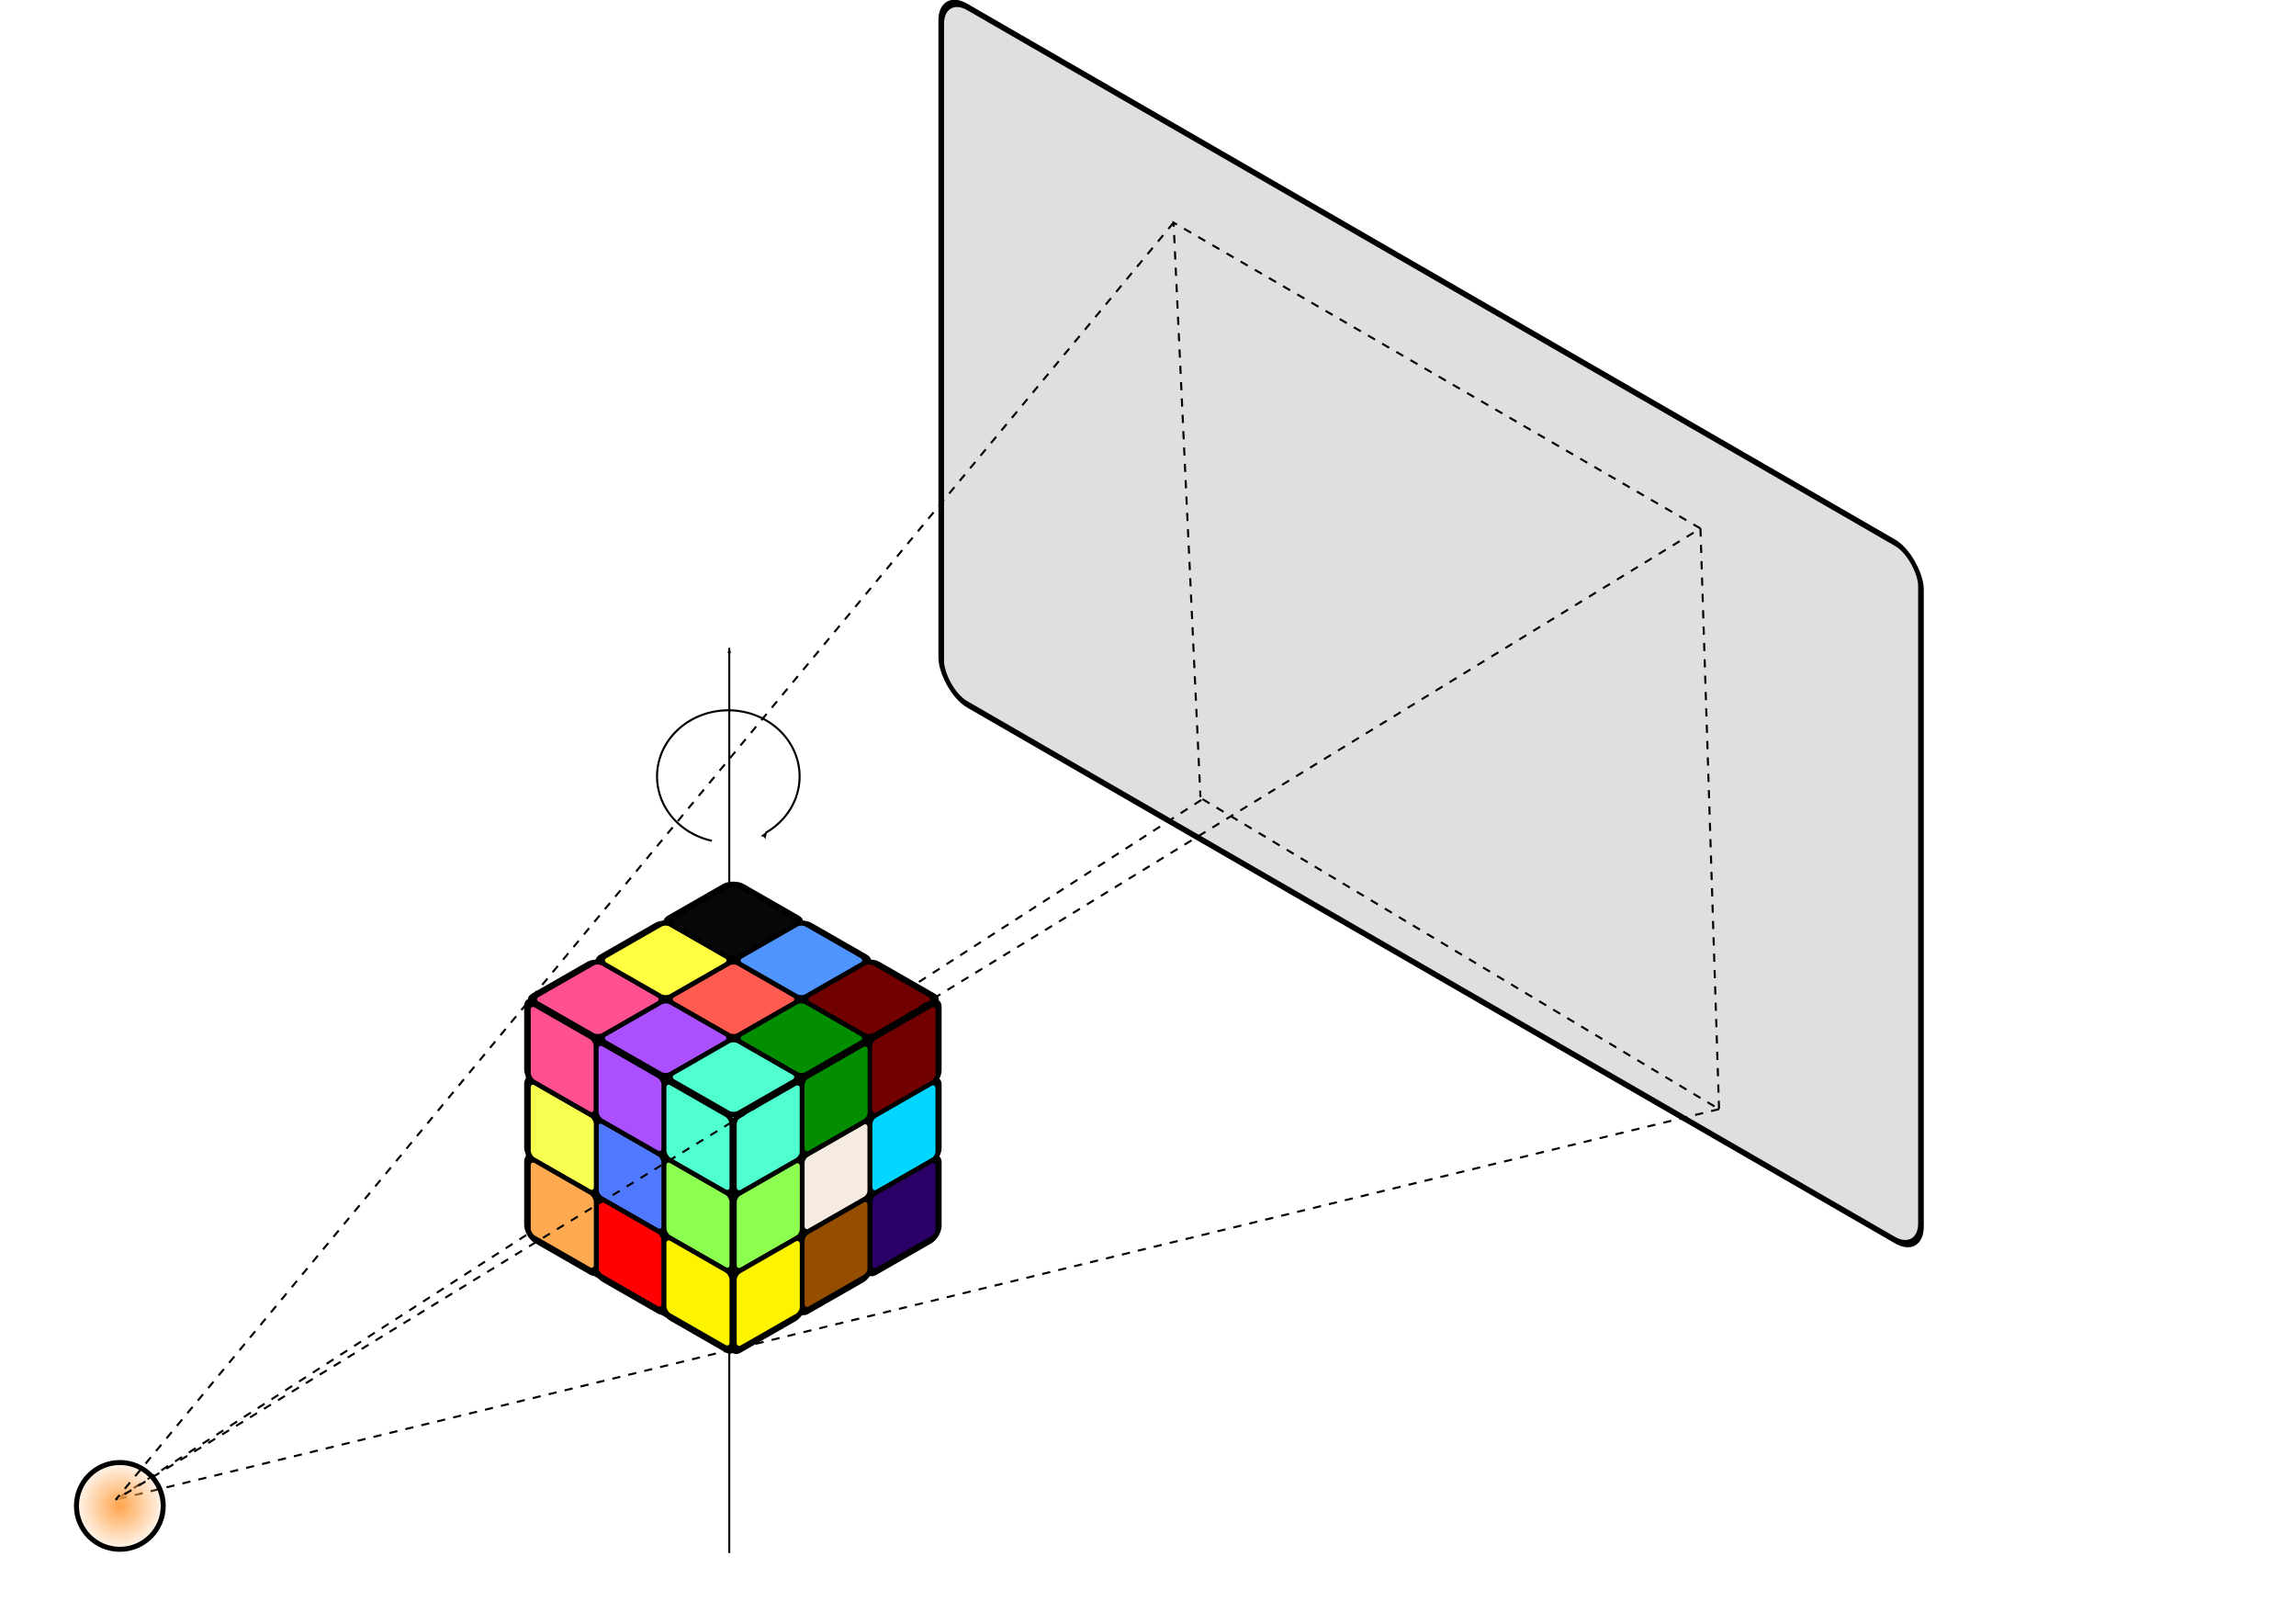 <?xml version="1.0" encoding="UTF-8" standalone="no"?>
<!-- Created with Inkscape (http://www.inkscape.org/) -->

<svg
   xmlns:dc="http://purl.org/dc/elements/1.1/"
   xmlns:cc="http://creativecommons.org/ns#"
   xmlns:rdf="http://www.w3.org/1999/02/22-rdf-syntax-ns#"
   xmlns:svg="http://www.w3.org/2000/svg"
   xmlns="http://www.w3.org/2000/svg"
   xmlns:xlink="http://www.w3.org/1999/xlink"
   xmlns:sodipodi="http://sodipodi.sourceforge.net/DTD/sodipodi-0.dtd"
   xmlns:inkscape="http://www.inkscape.org/namespaces/inkscape"
   width="297mm"
   height="210mm"
   viewBox="0 0 297 210"
   version="1.1"
   id="svg6373"
   inkscape:version="0.92.0 r"
   sodipodi:docname="reco_geo_voxel.svg">
  <defs
     id="defs6367">
    <marker
       inkscape:stockid="Arrow2Lend"
       orient="auto"
       refY="0.0"
       refX="0.0"
       id="Arrow2Lend"
       style="overflow:visible;"
       inkscape:isstock="true">
      <path
         id="path7069"
         style="fill-rule:evenodd;stroke-width:0.625;stroke-linejoin:round;stroke:#000000;stroke-opacity:1;fill:#000000;fill-opacity:1"
         d="M 8.719,4.034 L -2.207,0.016 L 8.719,-4.002 C 6.973,-1.63 6.983,1.616 8.719,4.034 z "
         transform="scale(1.1) rotate(180) translate(1,0)" />
    </marker>
    <marker
       inkscape:stockid="Arrow1Mend"
       orient="auto"
       refY="0.0"
       refX="0.0"
       id="Arrow1Mend"
       style="overflow:visible;"
       inkscape:isstock="true">
      <path
         id="path7057"
         d="M 0.0,0.0 L 5.0,-5.0 L -12.5,0.0 L 5.0,5.0 L 0.0,0.0 z "
         style="fill-rule:evenodd;stroke:#000000;stroke-width:1pt;stroke-opacity:1;fill:#000000;fill-opacity:1"
         transform="scale(0.4) rotate(180) translate(10,0)" />
    </marker>
    <marker
       inkscape:stockid="Arrow1Send"
       orient="auto"
       refY="0.0"
       refX="0.0"
       id="Arrow1Send"
       style="overflow:visible;"
       inkscape:isstock="true">
      <path
         id="path7063"
         d="M 0.0,0.0 L 5.0,-5.0 L -12.5,0.0 L 5.0,5.0 L 0.0,0.0 z "
         style="fill-rule:evenodd;stroke:#000000;stroke-width:1pt;stroke-opacity:1;fill:#000000;fill-opacity:1"
         transform="scale(0.2) rotate(180) translate(6,0)" />
    </marker>
    <marker
       inkscape:isstock="true"
       style="overflow:visible;"
       id="marker7345"
       refX="0.0"
       refY="0.0"
       orient="auto"
       inkscape:stockid="Arrow1Lend">
      <path
         transform="scale(0.8) rotate(180) translate(12.5,0)"
         style="fill-rule:evenodd;stroke:#000000;stroke-width:1pt;stroke-opacity:1;fill:#000000;fill-opacity:1"
         d="M 0.0,0.0 L 5.0,-5.0 L -12.5,0.0 L 5.0,5.0 L 0.0,0.0 z "
         id="path7343" />
    </marker>
    <marker
       inkscape:stockid="Arrow1Lend"
       orient="auto"
       refY="0.0"
       refX="0.0"
       id="Arrow1Lend"
       style="overflow:visible;"
       inkscape:isstock="true"
       inkscape:collect="always">
      <path
         id="path7051"
         d="M 0.0,0.0 L 5.0,-5.0 L -12.5,0.0 L 5.0,5.0 L 0.0,0.0 z "
         style="fill-rule:evenodd;stroke:#000000;stroke-width:1pt;stroke-opacity:1;fill:#000000;fill-opacity:1"
         transform="scale(0.8) rotate(180) translate(12.5,0)" />
    </marker>
    <linearGradient
       inkscape:collect="always"
       id="linearGradient7025">
      <stop
         style="stop-color:#ffa54e;stop-opacity:1;"
         offset="0"
         id="stop7021" />
      <stop
         style="stop-color:#ffa54e;stop-opacity:0;"
         offset="1"
         id="stop7023" />
    </linearGradient>
    <radialGradient
       inkscape:collect="always"
       xlink:href="#linearGradient7025"
       id="radialGradient7029"
       cx="49.178"
       cy="239.27"
       fx="49.178"
       fy="239.27"
       r="6.236"
       gradientUnits="userSpaceOnUse"
       gradientTransform="translate(-33.676,42.496)" />
  </defs>
  <sodipodi:namedview
     id="base"
     pagecolor="#ffffff"
     bordercolor="#666666"
     borderopacity="1.0"
     inkscape:pageopacity="0.0"
     inkscape:pageshadow="2"
     inkscape:zoom="0.98994949"
     inkscape:cx="320.57224"
     inkscape:cy="329.39806"
     inkscape:document-units="mm"
     inkscape:current-layer="layer6"
     showgrid="false"
     inkscape:window-width="1920"
     inkscape:window-height="1016"
     inkscape:window-x="0"
     inkscape:window-y="27"
     inkscape:window-maximized="1" />
  <g
     inkscape:groupmode="layer"
     id="layer3"
     inkscape:label="Ebene 2">
    <rect
       style="fill:#dfdfdf;fill-opacity:1;stroke:#000000;stroke-width:0.841;stroke-linecap:square;stroke-linejoin:miter;stroke-miterlimit:4;stroke-dasharray:none;stroke-opacity:1;paint-order:markers stroke fill"
       id="rect7031"
       width="146.341"
       height="90.201"
       x="140.594"
       y="15.659"
       ry="3.886"
       transform="matrix(0.866,0.5,0,1,0,-87)" />
  </g>
  <g
     inkscape:groupmode="layer"
     id="layer4"
     inkscape:label="Ebene 3">
    <path
       transform="translate(0,-87)"
       style="fill:none;fill-rule:evenodd;stroke:#000000;stroke-width:0.265;stroke-linecap:butt;stroke-linejoin:miter;stroke-opacity:1;stroke-miterlimit:4;stroke-dasharray:1.06, 1.06;stroke-dashoffset:0"
       d="M 222.368,230.45 14.967,280.964 155.551,190.359 v 0 0 l -0.267,-0.267"
       id="path7035"
       inkscape:connector-curvature="0" />
    <path
       style="fill:none;fill-opacity:1;stroke:#000000;stroke-width:0.265;stroke-linecap:square;stroke-linejoin:miter;stroke-miterlimit:4;stroke-dasharray:none;stroke-dashoffset:0;stroke-opacity:1;marker-end:url(#Arrow2Lend);paint-order:markers stroke fill"
       id="path7335"
       sodipodi:type="arc"
       sodipodi:cx="94.212509"
       sodipodi:cy="100.41949"
       sodipodi:rx="9.2207985"
       sodipodi:ry="8.5526247"
       sodipodi:start="1.8181655"
       sodipodi:end="1.006516"
       d="m 91.955,108.712 a 9.221,8.553 0 0 1 -6.954,-8.672 9.221,8.553 0 0 1 7.757,-8.065 9.221,8.553 0 0 1 10.08,5.422 9.221,8.553 0 0 1 -3.694,10.251"
       sodipodi:open="true" />
  </g>
  <g
     inkscape:groupmode="layer"
     id="layer5"
     inkscape:label="Ebene 4" />
  <g
     inkscape:label="Ebene 1"
     inkscape:groupmode="layer"
     id="layer1"
     transform="translate(0,-87)">
    <rect
       style="fill:#6c6753;fill-opacity:1;stroke:#000000;stroke-width:0.792;stroke-linecap:square;stroke-linejoin:miter;stroke-miterlimit:4;stroke-dasharray:none;stroke-opacity:1;paint-order:markers stroke fill"
       id="rect6361"
       width="30.111"
       height="30.225"
       x="78.956"
       y="177.039"
       ry="1.134"
       transform="matrix(0.866,0.5,0,1,0,0)" />
    <rect
       ry="1.13"
       y="255.995"
       x="-177.039"
       height="30.111"
       width="30.225"
       id="rect6363"
       style="fill:#6c6753;fill-opacity:1;stroke:#000000;stroke-width:0.792;stroke-linecap:square;stroke-linejoin:miter;stroke-miterlimit:4;stroke-dasharray:none;stroke-opacity:1;paint-order:markers stroke fill"
       transform="matrix(0.866,-0.5,0.866,0.5,0,0)" />
    <rect
       ry="1.134"
       y="286.364"
       x="109.439"
       height="30.225"
       width="30.111"
       id="rect6365"
       style="fill:#6c6753;fill-opacity:1;stroke:#000000;stroke-width:0.792;stroke-linecap:square;stroke-linejoin:miter;stroke-miterlimit:4;stroke-dasharray:none;stroke-opacity:1;paint-order:markers stroke fill"
       transform="matrix(0.866,-0.5,0,1,0,0)" />
    <circle
       style="fill:url(#radialGradient7029);fill-opacity:1;stroke:#000000;stroke-width:0.647;stroke-linecap:square;stroke-linejoin:miter;stroke-miterlimit:4;stroke-dasharray:none;stroke-opacity:1;paint-order:markers stroke fill"
       id="path6476"
       cx="15.502"
       cy="281.766"
       r="5.613" />
    <path
       style="fill:none;fill-rule:evenodd;stroke:#000000;stroke-width:0.265;stroke-linecap:butt;stroke-linejoin:miter;stroke-opacity:1;stroke-miterlimit:4;stroke-dasharray:1.058,1.058;stroke-dashoffset:0"
       d="m 219.963,155.347 2.405,75.103 v 0 0"
       id="path7037"
       inkscape:connector-curvature="0"
       sodipodi:nodetypes="cccc" />
    <path
       style="fill:none;fill-rule:evenodd;stroke:#000000;stroke-width:0.265;stroke-linecap:butt;stroke-linejoin:miter;stroke-opacity:1;stroke-miterlimit:4;stroke-dasharray:1.058,1.058;stroke-dashoffset:0"
       d="m 219.963,155.347 -68.154,-39.556 3.475,74.301"
       id="path7039"
       inkscape:connector-curvature="0"
       sodipodi:nodetypes="ccc" />
    <path
       style="fill:none;fill-rule:evenodd;stroke:#000000;stroke-width:0.265;stroke-linecap:butt;stroke-linejoin:miter;stroke-opacity:1;stroke-miterlimit:4;stroke-dasharray:1.058,1.058;stroke-dashoffset:0"
       d="m 155.551,190.359 66.817,40.09 v 0"
       id="path7041"
       inkscape:connector-curvature="0" />
    <path
       style="fill:none;fill-rule:evenodd;stroke:#000000;stroke-width:0.265px;stroke-linecap:butt;stroke-linejoin:miter;stroke-opacity:1;marker-end:url(#Arrow1Lend)"
       d="M 94.335,287.859 V 170.795"
       id="path7046"
       inkscape:connector-curvature="0" />
  </g>
  <g
     inkscape:groupmode="layer"
     id="layer7"
     inkscape:label="Ebene 6" />
  <g
     inkscape:groupmode="layer"
     id="layer6"
     inkscape:label="Ebene 5">
    <g
       id="g8500"
       transform="matrix(0.293,0,0,0.291,103.888,103.612)">
      <rect
         transform="matrix(0.866,0.5,0,1,0,0)"
         ry="3.213"
         y="193.602"
         x="-105.59"
         height="34.588"
         width="34.581"
         id="rect2516"
         style="fill:#000000;fill-opacity:1;stroke:#000000;stroke-width:4.083;stroke-linecap:square;stroke-linejoin:miter;stroke-miterlimit:4.2;stroke-dasharray:none;stroke-opacity:1;paint-order:markers stroke fill" />
      <rect
         transform="matrix(0.866,0.5,0,1,0,0)"
         style="fill:#000000;fill-opacity:1;stroke:#000000;stroke-width:4.083;stroke-linecap:square;stroke-linejoin:miter;stroke-miterlimit:4.2;stroke-dasharray:none;stroke-opacity:1;paint-order:markers stroke fill"
         id="rect2527"
         width="34.581"
         height="34.588"
         x="-105.59"
         y="228.191"
         ry="3.213" />
      <rect
         transform="matrix(0.866,0.5,0,1,0,0)"
         ry="3.213"
         y="193.602"
         x="-140.171"
         height="34.588"
         width="34.581"
         id="rect2529"
         style="fill:#000000;fill-opacity:1;stroke:#000000;stroke-width:4.083;stroke-linecap:square;stroke-linejoin:miter;stroke-miterlimit:4.2;stroke-dasharray:none;stroke-opacity:1;paint-order:markers stroke fill" />
      <rect
         transform="matrix(0.866,0.5,0,1,0,0)"
         style="fill:#000000;fill-opacity:1;stroke:#000000;stroke-width:4.083;stroke-linecap:square;stroke-linejoin:miter;stroke-miterlimit:4.2;stroke-dasharray:none;stroke-opacity:1;paint-order:markers stroke fill"
         id="rect2531"
         width="34.581"
         height="34.588"
         x="-71.009"
         y="193.602"
         ry="3.213" />
      <rect
         transform="matrix(0.866,0.5,0,1,0,0)"
         ry="3.213"
         y="228.191"
         x="-71.009"
         height="34.588"
         width="34.581"
         id="rect2533"
         style="fill:#000000;fill-opacity:1;stroke:#000000;stroke-width:4.083;stroke-linecap:square;stroke-linejoin:miter;stroke-miterlimit:4.2;stroke-dasharray:none;stroke-opacity:1;paint-order:markers stroke fill" />
      <rect
         transform="matrix(0.866,0.5,0,1,0,0)"
         ry="3.213"
         y="228.191"
         x="-140.171"
         height="34.588"
         width="34.581"
         id="rect2535"
         style="fill:#000000;fill-opacity:1;stroke:#000000;stroke-width:4.083;stroke-linecap:square;stroke-linejoin:miter;stroke-miterlimit:4.2;stroke-dasharray:none;stroke-opacity:1;paint-order:markers stroke fill" />
      <rect
         transform="matrix(0.866,0.5,0,1,0,0)"
         style="fill:#000000;fill-opacity:1;stroke:#000000;stroke-width:4.083;stroke-linecap:square;stroke-linejoin:miter;stroke-miterlimit:4.2;stroke-dasharray:none;stroke-opacity:1;paint-order:markers stroke fill"
         id="rect2537"
         width="34.581"
         height="34.588"
         x="-140.171"
         y="159.014"
         ry="3.213" />
      <rect
         transform="matrix(0.866,0.5,0,1,0,0)"
         ry="3.213"
         y="159.014"
         x="-105.59"
         height="34.588"
         width="34.581"
         id="rect2539"
         style="fill:#000000;fill-opacity:1;stroke:#000000;stroke-width:4.083;stroke-linecap:square;stroke-linejoin:miter;stroke-miterlimit:4.2;stroke-dasharray:none;stroke-opacity:1;paint-order:markers stroke fill" />
      <rect
         transform="matrix(0.866,0.5,0,1,0,0)"
         style="fill:#000000;fill-opacity:1;stroke:#000000;stroke-width:4.083;stroke-linecap:square;stroke-linejoin:miter;stroke-miterlimit:4.2;stroke-dasharray:none;stroke-opacity:1;paint-order:markers stroke fill"
         id="rect2541"
         width="34.581"
         height="34.588"
         x="-71.009"
         y="159.014"
         ry="3.213" />
      <rect
         transform="matrix(0.866,-0.5,0.866,0.5,0,0)"
         style="fill:#000000;fill-opacity:1;stroke:#000000;stroke-width:4.083;stroke-linecap:square;stroke-linejoin:miter;stroke-miterlimit:4.2;stroke-dasharray:none;stroke-opacity:1;paint-order:markers stroke fill"
         id="rect2543"
         width="34.588"
         height="34.581"
         x="-123.191"
         y="53.02"
         ry="3.212" />
      <rect
         transform="matrix(0.866,-0.5,0.866,0.5,0,0)"
         ry="3.212"
         y="87.601"
         x="-123.191"
         height="34.581"
         width="34.588"
         id="rect2545"
         style="fill:#000000;fill-opacity:1;stroke:#000000;stroke-width:4.083;stroke-linecap:square;stroke-linejoin:miter;stroke-miterlimit:4.2;stroke-dasharray:none;stroke-opacity:1;paint-order:markers stroke fill" />
      <rect
         transform="matrix(0.866,-0.5,0.866,0.5,0,0)"
         style="fill:#000000;fill-opacity:1;stroke:#000000;stroke-width:4.083;stroke-linecap:square;stroke-linejoin:miter;stroke-miterlimit:4.2;stroke-dasharray:none;stroke-opacity:1;paint-order:markers stroke fill"
         id="rect2547"
         width="34.588"
         height="34.581"
         x="-157.779"
         y="53.02"
         ry="3.212" />
      <rect
         transform="matrix(0.866,-0.5,0.866,0.5,0,0)"
         ry="3.212"
         y="53.02"
         x="-88.602"
         height="34.581"
         width="34.588"
         id="rect2549"
         style="fill:#000000;fill-opacity:1;stroke:#000000;stroke-width:4.083;stroke-linecap:square;stroke-linejoin:miter;stroke-miterlimit:4.2;stroke-dasharray:none;stroke-opacity:1;paint-order:markers stroke fill" />
      <rect
         transform="matrix(0.866,-0.5,0.866,0.5,0,0)"
         style="fill:#000000;fill-opacity:1;stroke:#000000;stroke-width:4.083;stroke-linecap:square;stroke-linejoin:miter;stroke-miterlimit:4.2;stroke-dasharray:none;stroke-opacity:1;paint-order:markers stroke fill"
         id="rect2551"
         width="34.588"
         height="34.581"
         x="-88.602"
         y="87.601"
         ry="3.212" />
      <rect
         transform="matrix(0.866,-0.5,0.866,0.5,0,0)"
         style="fill:#000000;fill-opacity:1;stroke:#000000;stroke-width:4.083;stroke-linecap:square;stroke-linejoin:miter;stroke-miterlimit:4.2;stroke-dasharray:none;stroke-opacity:1;paint-order:markers stroke fill"
         id="rect2553"
         width="34.588"
         height="34.581"
         x="-157.779"
         y="87.601"
         ry="3.212" />
      <rect
         transform="matrix(0.866,-0.5,0.866,0.5,0,0)"
         ry="3.212"
         y="18.439"
         x="-157.779"
         height="34.581"
         width="34.588"
         id="rect2555"
         style="fill:#000000;fill-opacity:1;stroke:#000000;stroke-width:4.083;stroke-linecap:square;stroke-linejoin:miter;stroke-miterlimit:4.2;stroke-dasharray:none;stroke-opacity:1;paint-order:markers stroke fill" />
      <rect
         transform="matrix(0.866,-0.5,0.866,0.5,0,0)"
         style="fill:#000000;fill-opacity:1;stroke:#000000;stroke-width:4.083;stroke-linecap:square;stroke-linejoin:miter;stroke-miterlimit:4.2;stroke-dasharray:none;stroke-opacity:1;paint-order:markers stroke fill"
         id="rect2557"
         width="34.588"
         height="34.581"
         x="-123.191"
         y="18.439"
         ry="3.212" />
      <rect
         transform="matrix(0.866,-0.5,0.866,0.5,0,0)"
         ry="3.212"
         y="18.439"
         x="-88.602"
         height="34.581"
         width="34.588"
         id="rect2559"
         style="fill:#000000;fill-opacity:1;stroke:#000000;stroke-width:4.083;stroke-linecap:square;stroke-linejoin:miter;stroke-miterlimit:4.2;stroke-dasharray:none;stroke-opacity:1;paint-order:markers stroke fill" />
      <rect
         transform="matrix(0.866,-0.5,0,1,0,0)"
         style="fill:#000000;fill-opacity:1;stroke:#000000;stroke-width:4.083;stroke-linecap:square;stroke-linejoin:miter;stroke-miterlimit:4.2;stroke-dasharray:none;stroke-opacity:1;paint-order:markers stroke fill"
         id="rect2561"
         width="34.581"
         height="34.588"
         x="-0.59"
         y="158.012"
         ry="3.213" />
      <rect
         transform="matrix(0.866,-0.5,0,1,0,0)"
         ry="3.213"
         y="192.601"
         x="-0.59"
         height="34.588"
         width="34.581"
         id="rect2563"
         style="fill:#000000;fill-opacity:1;stroke:#000000;stroke-width:4.083;stroke-linecap:square;stroke-linejoin:miter;stroke-miterlimit:4.2;stroke-dasharray:none;stroke-opacity:1;paint-order:markers stroke fill" />
      <rect
         transform="matrix(0.866,-0.5,0,1,0,0)"
         style="fill:#000000;fill-opacity:1;stroke:#000000;stroke-width:4.083;stroke-linecap:square;stroke-linejoin:miter;stroke-miterlimit:4.2;stroke-dasharray:none;stroke-opacity:1;paint-order:markers stroke fill"
         id="rect2565"
         width="34.581"
         height="34.588"
         x="-35.171"
         y="158.012"
         ry="3.213" />
      <rect
         transform="matrix(0.866,-0.5,0,1,0,0)"
         ry="3.213"
         y="158.012"
         x="33.991"
         height="34.588"
         width="34.581"
         id="rect2567"
         style="fill:#000000;fill-opacity:1;stroke:#000000;stroke-width:4.083;stroke-linecap:square;stroke-linejoin:miter;stroke-miterlimit:4.2;stroke-dasharray:none;stroke-opacity:1;paint-order:markers stroke fill" />
      <rect
         transform="matrix(0.866,-0.5,0,1,0,0)"
         style="fill:#000000;fill-opacity:1;stroke:#000000;stroke-width:4.083;stroke-linecap:square;stroke-linejoin:miter;stroke-miterlimit:4.2;stroke-dasharray:none;stroke-opacity:1;paint-order:markers stroke fill"
         id="rect2569"
         width="34.581"
         height="34.588"
         x="33.991"
         y="192.601"
         ry="3.213" />
      <rect
         transform="matrix(0.866,-0.5,0,1,0,0)"
         style="fill:#000000;fill-opacity:1;stroke:#000000;stroke-width:4.083;stroke-linecap:square;stroke-linejoin:miter;stroke-miterlimit:4.2;stroke-dasharray:none;stroke-opacity:1;paint-order:markers stroke fill"
         id="rect2571"
         width="34.581"
         height="34.588"
         x="-35.171"
         y="192.601"
         ry="3.213" />
      <rect
         transform="matrix(0.866,-0.5,0,1,0,0)"
         ry="3.213"
         y="123.424"
         x="-35.171"
         height="34.588"
         width="34.581"
         id="rect2573"
         style="fill:#000000;fill-opacity:1;stroke:#000000;stroke-width:4.083;stroke-linecap:square;stroke-linejoin:miter;stroke-miterlimit:4.2;stroke-dasharray:none;stroke-opacity:1;paint-order:markers stroke fill" />
      <rect
         transform="matrix(0.866,-0.5,0,1,0,0)"
         style="fill:#000000;fill-opacity:1;stroke:#000000;stroke-width:4.083;stroke-linecap:square;stroke-linejoin:miter;stroke-miterlimit:4.2;stroke-dasharray:none;stroke-opacity:1;paint-order:markers stroke fill"
         id="rect2575"
         width="34.581"
         height="34.588"
         x="-0.59"
         y="123.424"
         ry="3.213" />
      <rect
         transform="matrix(0.866,-0.5,0,1,0,0)"
         ry="3.213"
         y="123.424"
         x="33.991"
         height="34.588"
         width="34.581"
         id="rect2577"
         style="fill:#000000;fill-opacity:1;stroke:#000000;stroke-width:4.083;stroke-linecap:square;stroke-linejoin:miter;stroke-miterlimit:4.2;stroke-dasharray:none;stroke-opacity:1;paint-order:markers stroke fill" />
      <rect
         style="fill:#5079ff;fill-opacity:1;stroke:#000000;stroke-width:2.415;stroke-linecap:round;stroke-linejoin:round;stroke-miterlimit:4;stroke-dasharray:none;stroke-opacity:1;paint-order:markers stroke fill"
         id="rect6307"
         width="34.581"
         height="34.588"
         x="-105.478"
         y="193.518"
         ry="3.213"
         transform="matrix(0.866,0.5,0,1,0,0)" />
      <rect
         ry="3.213"
         y="228.107"
         x="-105.478"
         height="34.588"
         width="34.581"
         id="rect6309"
         style="fill:#ff0003;fill-opacity:1;stroke:#000000;stroke-width:2.415;stroke-linecap:round;stroke-linejoin:round;stroke-miterlimit:4;stroke-dasharray:none;stroke-opacity:1;paint-order:markers stroke fill"
         transform="matrix(0.866,0.5,0,1,0,0)" />
      <rect
         style="fill:#f7ff50;fill-opacity:1;stroke:#000000;stroke-width:2.415;stroke-linecap:round;stroke-linejoin:round;stroke-miterlimit:4;stroke-dasharray:none;stroke-opacity:1;paint-order:markers stroke fill"
         id="rect6311"
         width="34.581"
         height="34.588"
         x="-140.059"
         y="193.518"
         ry="3.213"
         transform="matrix(0.866,0.5,0,1,0,0)" />
      <rect
         ry="3.213"
         y="193.518"
         x="-70.897"
         height="34.588"
         width="34.581"
         id="rect6313"
         style="fill:#8dff50;fill-opacity:1;stroke:#000000;stroke-width:2.415;stroke-linecap:round;stroke-linejoin:round;stroke-miterlimit:4;stroke-dasharray:none;stroke-opacity:1;paint-order:markers stroke fill"
         transform="matrix(0.866,0.5,0,1,0,0)" />
      <rect
         style="fill:#fff400;fill-opacity:1;stroke:#000000;stroke-width:2.415;stroke-linecap:round;stroke-linejoin:round;stroke-miterlimit:4;stroke-dasharray:none;stroke-opacity:1;paint-order:markers stroke fill"
         id="rect6315"
         width="34.581"
         height="34.588"
         x="-70.897"
         y="228.107"
         ry="3.213"
         transform="matrix(0.866,0.5,0,1,0,0)" />
      <rect
         style="fill:#ffaa50;fill-opacity:1;stroke:#000000;stroke-width:2.415;stroke-linecap:round;stroke-linejoin:round;stroke-miterlimit:4;stroke-dasharray:none;stroke-opacity:1;paint-order:markers stroke fill"
         id="rect6317"
         width="34.581"
         height="34.588"
         x="-140.059"
         y="228.107"
         ry="3.213"
         transform="matrix(0.866,0.5,0,1,0,0)" />
      <rect
         ry="3.213"
         y="158.93"
         x="-140.059"
         height="34.588"
         width="34.581"
         id="rect6319"
         style="fill:#ff5091;fill-opacity:1;stroke:#000000;stroke-width:2.415;stroke-linecap:round;stroke-linejoin:round;stroke-miterlimit:4;stroke-dasharray:none;stroke-opacity:1;paint-order:markers stroke fill"
         transform="matrix(0.866,0.5,0,1,0,0)" />
      <rect
         style="fill:#aa50ff;fill-opacity:1;stroke:#000000;stroke-width:2.415;stroke-linecap:round;stroke-linejoin:round;stroke-miterlimit:4;stroke-dasharray:none;stroke-opacity:1;paint-order:markers stroke fill"
         id="rect6321"
         width="34.581"
         height="34.588"
         x="-105.478"
         y="158.93"
         ry="3.213"
         transform="matrix(0.866,0.5,0,1,0,0)" />
      <rect
         ry="3.213"
         y="158.93"
         x="-70.897"
         height="34.588"
         width="34.581"
         id="rect6323"
         style="fill:#50ffcf;fill-opacity:1;stroke:#000000;stroke-width:2.415;stroke-linecap:round;stroke-linejoin:round;stroke-miterlimit:4;stroke-dasharray:none;stroke-opacity:1;paint-order:markers stroke fill"
         transform="matrix(0.866,0.5,0,1,0,0)" />
      <rect
         ry="3.212"
         y="53.047"
         x="-123.107"
         height="34.581"
         width="34.588"
         id="rect6325"
         style="fill:#ff5b50;fill-opacity:1;stroke:#000000;stroke-width:2.415;stroke-linecap:round;stroke-linejoin:round;stroke-miterlimit:4;stroke-dasharray:none;stroke-opacity:1;paint-order:markers stroke fill"
         transform="matrix(0.866,-0.5,0.866,0.5,0,0)" />
      <rect
         style="fill:#038e00;fill-opacity:1;stroke:#000000;stroke-width:2.415;stroke-linecap:round;stroke-linejoin:round;stroke-miterlimit:4;stroke-dasharray:none;stroke-opacity:1;paint-order:markers stroke fill"
         id="rect6327"
         width="34.588"
         height="34.581"
         x="-123.107"
         y="87.629"
         ry="3.212"
         transform="matrix(0.866,-0.5,0.866,0.5,0,0)" />
      <rect
         ry="3.212"
         y="53.047"
         x="-157.695"
         height="34.581"
         width="34.588"
         id="rect6329"
         style="fill:#aa50ff;fill-opacity:1;stroke:#000000;stroke-width:2.415;stroke-linecap:round;stroke-linejoin:round;stroke-miterlimit:4;stroke-dasharray:none;stroke-opacity:1;paint-order:markers stroke fill"
         transform="matrix(0.866,-0.5,0.866,0.5,0,0)" />
      <rect
         style="fill:#5095ff;fill-opacity:1;stroke:#000000;stroke-width:2.415;stroke-linecap:round;stroke-linejoin:round;stroke-miterlimit:4;stroke-dasharray:none;stroke-opacity:1;paint-order:markers stroke fill"
         id="rect6331"
         width="34.588"
         height="34.581"
         x="-88.518"
         y="53.047"
         ry="3.212"
         transform="matrix(0.866,-0.5,0.866,0.5,0,0)" />
      <rect
         ry="3.212"
         y="87.629"
         x="-88.518"
         height="34.581"
         width="34.588"
         id="rect6333"
         style="fill:#710001;fill-opacity:1;stroke:#000000;stroke-width:2.415;stroke-linecap:round;stroke-linejoin:round;stroke-miterlimit:4;stroke-dasharray:none;stroke-opacity:1;paint-order:markers stroke fill"
         transform="matrix(0.866,-0.5,0.866,0.5,0,0)" />
      <rect
         ry="3.212"
         y="87.629"
         x="-157.695"
         height="34.581"
         width="34.588"
         id="rect6335"
         style="fill:#50ffcf;fill-opacity:1;stroke:#000000;stroke-width:2.415;stroke-linecap:round;stroke-linejoin:round;stroke-miterlimit:4;stroke-dasharray:none;stroke-opacity:1;paint-order:markers stroke fill"
         transform="matrix(0.866,-0.5,0.866,0.5,0,0)" />
      <rect
         style="fill:#ff5091;fill-opacity:1;stroke:#000000;stroke-width:2.415;stroke-linecap:round;stroke-linejoin:round;stroke-miterlimit:4;stroke-dasharray:none;stroke-opacity:1;paint-order:markers stroke fill"
         id="rect6337"
         width="34.588"
         height="34.581"
         x="-157.695"
         y="18.466"
         ry="3.212"
         transform="matrix(0.866,-0.5,0.866,0.5,0,0)" />
      <rect
         ry="3.212"
         y="18.466"
         x="-123.107"
         height="34.581"
         width="34.588"
         id="rect6339"
         style="fill:#fffe41;fill-opacity:1;stroke:#000000;stroke-width:2.415;stroke-linecap:round;stroke-linejoin:round;stroke-miterlimit:4;stroke-dasharray:none;stroke-opacity:1;paint-order:markers stroke fill"
         transform="matrix(0.866,-0.5,0.866,0.5,0,0)" />
      <rect
         style="fill:#070707;fill-opacity:1;stroke:#000000;stroke-width:2.415;stroke-linecap:round;stroke-linejoin:round;stroke-miterlimit:4;stroke-dasharray:none;stroke-opacity:1;paint-order:markers stroke fill"
         id="rect6341"
         width="34.588"
         height="34.581"
         x="-88.518"
         y="18.466"
         ry="3.212"
         transform="matrix(0.866,-0.5,0.866,0.5,0,0)" />
      <rect
         ry="3.213"
         y="158.04"
         x="-0.478"
         height="34.588"
         width="34.581"
         id="rect6343"
         style="fill:#f5ebe0;fill-opacity:1;stroke:#000000;stroke-width:2.415;stroke-linecap:round;stroke-linejoin:round;stroke-miterlimit:4;stroke-dasharray:none;stroke-opacity:1;paint-order:markers stroke fill"
         transform="matrix(0.866,-0.5,0,1,0,0)" />
      <rect
         style="fill:#954e00;fill-opacity:1;stroke:#000000;stroke-width:2.415;stroke-linecap:round;stroke-linejoin:round;stroke-miterlimit:4;stroke-dasharray:none;stroke-opacity:1;paint-order:markers stroke fill"
         id="rect6345"
         width="34.581"
         height="34.588"
         x="-0.478"
         y="192.628"
         ry="3.213"
         transform="matrix(0.866,-0.5,0,1,0,0)" />
      <rect
         ry="3.213"
         y="158.04"
         x="-35.059"
         height="34.588"
         width="34.581"
         id="rect6347"
         style="fill:#8dff50;fill-opacity:1;stroke:#000000;stroke-width:2.415;stroke-linecap:round;stroke-linejoin:round;stroke-miterlimit:4;stroke-dasharray:none;stroke-opacity:1;paint-order:markers stroke fill"
         transform="matrix(0.866,-0.5,0,1,0,0)" />
      <rect
         style="fill:#00d6ff;fill-opacity:1;stroke:#000000;stroke-width:2.415;stroke-linecap:round;stroke-linejoin:round;stroke-miterlimit:4;stroke-dasharray:none;stroke-opacity:1;paint-order:markers stroke fill"
         id="rect6349"
         width="34.581"
         height="34.588"
         x="34.103"
         y="158.04"
         ry="3.213"
         transform="matrix(0.866,-0.5,0,1,0,0)" />
      <rect
         ry="3.213"
         y="192.628"
         x="34.103"
         height="34.588"
         width="34.581"
         id="rect6351"
         style="fill:#2a0066;fill-opacity:1;stroke:#000000;stroke-width:2.415;stroke-linecap:round;stroke-linejoin:round;stroke-miterlimit:4;stroke-dasharray:none;stroke-opacity:1;paint-order:markers stroke fill"
         transform="matrix(0.866,-0.5,0,1,0,0)" />
      <rect
         ry="3.213"
         y="192.628"
         x="-35.059"
         height="34.588"
         width="34.581"
         id="rect6353"
         style="fill:#fff400;fill-opacity:1;stroke:#000000;stroke-width:2.415;stroke-linecap:round;stroke-linejoin:round;stroke-miterlimit:4;stroke-dasharray:none;stroke-opacity:1;paint-order:markers stroke fill"
         transform="matrix(0.866,-0.5,0,1,0,0)" />
      <rect
         style="fill:#50ffcf;fill-opacity:1;stroke:#000000;stroke-width:2.415;stroke-linecap:round;stroke-linejoin:round;stroke-miterlimit:4;stroke-dasharray:none;stroke-opacity:1;paint-order:markers stroke fill"
         id="rect6355"
         width="34.581"
         height="34.588"
         x="-35.059"
         y="123.452"
         ry="3.213"
         transform="matrix(0.866,-0.5,0,1,0,0)" />
      <rect
         ry="3.213"
         y="123.452"
         x="-0.478"
         height="34.588"
         width="34.581"
         id="rect6357"
         style="fill:#038e00;fill-opacity:1;stroke:#000000;stroke-width:2.415;stroke-linecap:round;stroke-linejoin:round;stroke-miterlimit:4;stroke-dasharray:none;stroke-opacity:1;paint-order:markers stroke fill"
         transform="matrix(0.866,-0.5,0,1,0,0)" />
      <rect
         style="fill:#710001;fill-opacity:1;stroke:#000000;stroke-width:2.2;stroke-linecap:round;stroke-linejoin:round;stroke-miterlimit:4;stroke-dasharray:none;stroke-opacity:1;paint-order:markers stroke fill"
         id="rect6359"
         width="34.581"
         height="34.588"
         x="34.103"
         y="123.452"
         ry="3.213"
         transform="matrix(0.866,-0.5,0,1,0,0)" />
    </g>
    <path
       transform="translate(0,-87)"
       style="fill:none;fill-rule:evenodd;stroke:#000000;stroke-width:0.265;stroke-linecap:butt;stroke-linejoin:miter;stroke-opacity:1;stroke-miterlimit:4;stroke-dasharray:1.058, 1.058;stroke-dashoffset:0"
       d="M 151.809,115.791 14.967,280.964 219.963,155.347"
       id="path7033"
       inkscape:connector-curvature="0"
       sodipodi:nodetypes="ccc" />
  </g>
</svg>
